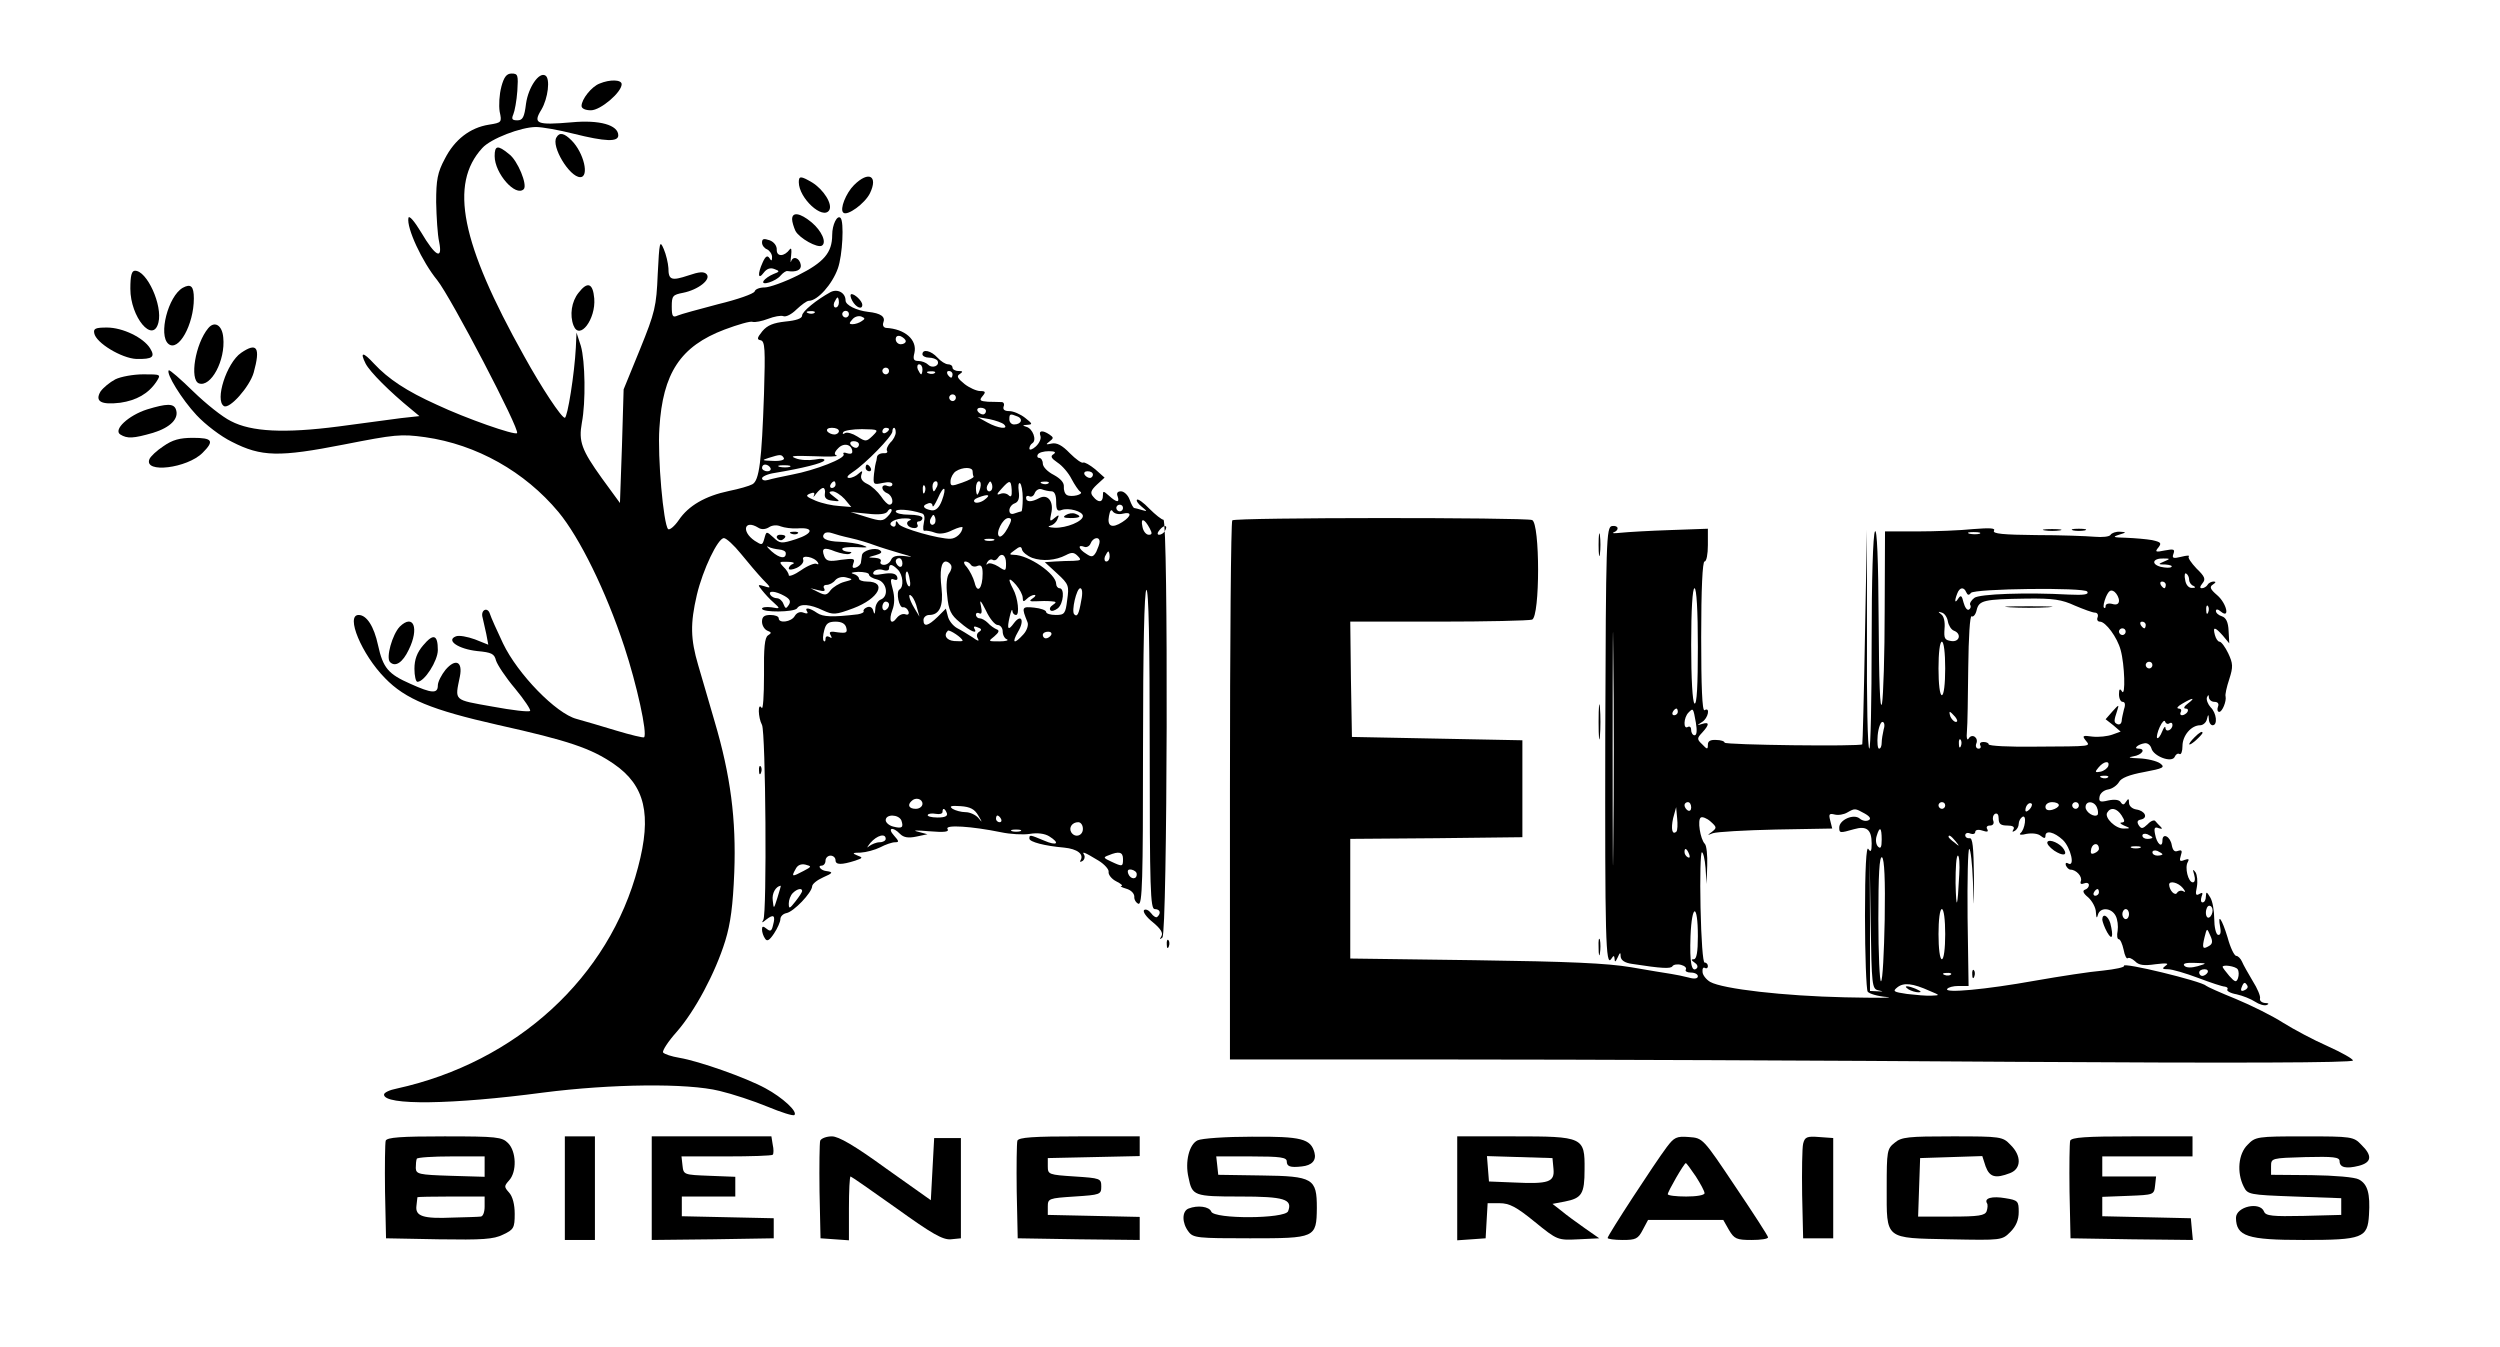 <?xml version="1.0" standalone="no"?>
<!DOCTYPE svg PUBLIC "-//W3C//DTD SVG 20010904//EN"
 "http://www.w3.org/TR/2001/REC-SVG-20010904/DTD/svg10.dtd">
<svg version="1.0" xmlns="http://www.w3.org/2000/svg"
 width="748pt" height="403pt" viewBox="0 0 748 403"
 preserveAspectRatio="xMidYMid meet">

<g transform="translate(0,403) scale(0.1,-0.1)"
fill="#000000" stroke="none">
<path d="M1500 3770 c-6 -22 -8 -55 -5 -74 7 -32 6 -33 -32 -39 -57 -9 -103
-45 -132 -102 -22 -41 -26 -63 -26 -130 1 -44 4 -97 9 -119 11 -55 -11 -44
-54 29 -20 33 -36 52 -38 43 -6 -30 41 -131 86 -186 41 -51 249 -449 239 -458
-7 -7 -153 44 -240 85 -91 41 -145 77 -188 123 -33 36 -43 36 -25 0 13 -25 72
-84 137 -137 l24 -20 -55 -6 c-30 -4 -114 -15 -187 -25 -162 -21 -261 -16
-322 16 -25 12 -75 52 -113 89 -38 37 -70 65 -73 63 -9 -9 39 -87 83 -134 26
-28 73 -64 106 -80 88 -45 141 -46 335 -8 153 30 170 32 243 22 154 -22 298
-103 399 -224 63 -76 142 -236 197 -403 37 -112 70 -261 59 -271 -2 -2 -40 7
-83 20 -43 13 -97 29 -119 35 -61 16 -176 134 -220 226 -18 38 -36 78 -39 88
-7 23 -29 12 -22 -11 2 -10 7 -31 11 -49 l6 -32 -40 16 c-22 8 -48 13 -57 9
-31 -12 8 -38 64 -44 43 -4 51 -8 56 -28 4 -13 29 -51 57 -84 28 -34 48 -64
45 -67 -3 -4 -54 2 -113 13 -118 21 -112 16 -97 90 9 45 -13 55 -43 20 -12
-15 -23 -36 -23 -47 0 -25 -18 -24 -82 5 -66 29 -82 47 -97 116 -12 56 -34 90
-58 90 -40 0 9 -118 79 -189 61 -63 139 -95 338 -140 211 -47 279 -70 347
-117 93 -64 114 -151 72 -309 -86 -329 -363 -583 -722 -662 -21 -4 -38 -12
-38 -18 0 -33 205 -30 476 6 203 26 431 29 528 5 38 -9 102 -30 143 -47 41
-17 78 -29 81 -25 10 10 -35 52 -87 80 -59 32 -198 81 -257 91 -24 4 -45 11
-49 16 -3 5 15 33 41 62 54 62 115 175 145 272 16 52 23 106 27 205 6 158 -11
290 -59 452 -16 57 -39 132 -49 168 -23 78 -24 124 -4 210 18 76 63 170 81
170 7 0 30 -21 51 -47 21 -26 50 -60 65 -76 26 -26 26 -28 5 -21 -20 6 -21 5
-7 -12 8 -10 23 -27 35 -37 20 -18 20 -19 -7 -14 -16 2 -28 0 -28 -4 0 -12 97
-11 105 1 9 15 40 12 77 -6 31 -14 37 -14 91 6 77 29 103 80 41 80 -13 0 -24
4 -24 9 0 5 -8 12 -17 14 -10 3 -3 5 15 6 17 0 32 -3 32 -8 0 -5 11 -12 25
-15 28 -7 36 -50 10 -60 -8 -3 -16 -16 -16 -28 -1 -16 -3 -18 -6 -6 -2 10 -10
15 -19 11 -7 -3 -12 -8 -10 -12 2 -3 -6 -7 -17 -9 -76 -9 -104 -8 -122 4 -23
16 -39 18 -30 4 4 -6 -1 -7 -11 -3 -10 4 -20 0 -26 -10 -10 -18 -48 -23 -48
-7 0 6 -11 10 -25 10 -18 0 -25 -5 -25 -20 0 -11 7 -23 16 -27 13 -5 13 -7 2
-14 -10 -6 -13 -37 -12 -119 0 -62 -3 -105 -7 -98 -12 19 -11 -29 1 -51 11
-22 15 -564 4 -583 -6 -10 -4 -10 9 1 22 17 28 12 20 -17 -4 -18 -8 -20 -19
-11 -11 9 -14 8 -14 -2 0 -8 4 -20 9 -27 6 -10 13 -6 27 15 10 15 19 35 19 43
0 8 8 16 18 18 22 4 76 61 77 80 0 7 15 19 33 27 30 13 31 16 8 19 -15 2 -26
16 -13 16 7 0 12 7 12 15 0 8 7 15 15 15 8 0 15 -6 15 -14 0 -14 18 -14 59 -1
23 8 24 9 5 16 -15 6 -13 8 11 8 17 1 43 8 59 16 15 8 35 15 44 15 13 0 12 3
-3 20 -21 23 -4 28 18 5 11 -11 25 -13 49 -8 l33 7 -30 8 c-17 4 -1 4 34 1 48
-4 62 -2 56 7 -8 13 72 8 160 -10 28 -6 66 -8 86 -5 23 4 45 1 58 -7 34 -21
24 -30 -15 -13 -43 18 -44 18 -44 6 0 -10 46 -22 104 -27 40 -4 60 -20 49 -38
-3 -5 -1 -6 6 -2 6 4 8 12 5 18 -8 12 0 9 43 -17 18 -11 32 -27 30 -34 -1 -8
9 -21 23 -28 14 -7 21 -13 15 -14 -5 0 1 -4 15 -8 14 -4 24 -14 24 -24 -1 -8
5 -18 12 -21 12 -5 14 69 14 464 0 302 4 471 10 475 7 4 10 -157 10 -474 0
-421 2 -481 15 -481 16 0 20 -12 8 -23 -3 -4 -12 1 -19 11 -7 9 -16 13 -21 9
-4 -5 7 -21 26 -36 23 -19 32 -32 26 -42 -6 -10 -5 -11 3 -4 15 14 18 1250 3
1250 -5 0 -24 15 -42 33 -17 18 -34 30 -37 27 -3 -3 3 -12 14 -21 17 -14 18
-15 1 -10 -10 3 -21 6 -23 6 -3 0 -9 11 -14 25 -5 14 -17 25 -26 25 -10 0 -14
-5 -10 -15 7 -20 -3 -19 -26 2 -17 15 -18 15 -18 0 0 -21 -14 -22 -29 -3 -10
11 -7 19 11 36 l23 21 -28 25 c-16 13 -32 22 -36 20 -4 -3 -22 10 -40 28 -23
24 -39 32 -54 29 -18 -4 -19 -3 -7 6 13 10 13 12 0 21 -21 14 -33 12 -27 -4 3
-8 -3 -22 -14 -32 -10 -9 -19 -12 -19 -6 0 6 4 13 9 16 14 9 1 44 -18 49 -13
4 -12 5 3 6 16 1 16 3 -7 21 -14 11 -35 20 -47 20 -15 0 -20 5 -17 14 3 7 0
13 -6 13 -7 0 -25 1 -41 1 -24 2 -27 4 -16 17 10 12 9 15 -7 15 -11 0 -33 10
-47 21 -21 17 -25 24 -14 30 10 7 9 9 -4 9 -10 0 -18 5 -18 10 0 6 -6 10 -13
10 -8 0 -22 9 -32 20 -19 21 -45 27 -45 10 0 -5 9 -10 19 -10 11 0 22 -4 26
-9 8 -15 -15 -25 -28 -12 -6 6 -19 11 -29 11 -14 0 -17 5 -12 24 9 39 -28 72
-85 75 -7 1 -11 7 -8 16 7 17 -7 28 -46 32 -34 4 -67 20 -67 34 0 23 -24 36
-45 25 -42 -23 -85 -58 -85 -70 0 -9 -18 -15 -50 -18 -36 -4 -54 -11 -69 -29
-16 -20 -17 -25 -5 -27 13 -3 14 -27 10 -160 -7 -202 -14 -260 -35 -271 -9 -5
-40 -14 -70 -20 -71 -15 -121 -44 -150 -87 -13 -19 -28 -31 -32 -27 -14 15
-32 216 -26 302 10 165 63 245 195 295 40 15 78 26 84 23 7 -2 28 2 46 9 18 7
39 11 46 8 8 -3 25 6 39 20 15 14 31 26 37 26 26 0 70 49 87 97 14 39 19 140
8 151 -10 10 -25 -20 -25 -51 0 -53 -25 -82 -103 -121 -40 -20 -85 -36 -99
-36 -15 0 -28 -5 -30 -12 -3 -7 -51 -24 -109 -38 -57 -15 -112 -30 -121 -34
-15 -7 -18 -3 -18 27 0 32 3 35 34 41 45 9 85 40 70 56 -8 8 -22 7 -54 -4 -51
-17 -60 -14 -60 22 -1 15 -7 41 -14 57 -12 28 -13 22 -18 -75 -4 -97 -8 -114
-53 -225 l-49 -120 -5 -170 -6 -170 -54 74 c-61 85 -70 110 -60 166 12 62 10
185 -3 230 l-13 40 -2 -45 c-4 -78 -25 -210 -33 -210 -10 0 -69 89 -122 185
-189 338 -224 514 -125 622 25 28 116 63 161 63 18 0 69 -9 112 -20 96 -24
134 -25 134 -5 0 31 -56 47 -140 39 -105 -9 -116 -4 -90 38 20 34 27 93 12
102 -19 12 -51 -35 -58 -84 -5 -41 -10 -50 -26 -50 -16 0 -18 4 -12 18 4 9 10
41 12 70 3 47 2 52 -17 52 -15 0 -23 -10 -31 -40z m1010 -645 c0 -8 -4 -15
-10 -15 -5 0 -7 7 -4 15 4 8 8 15 10 15 2 0 4 -7 4 -15z m-73 -31 c-3 -3 -12
-4 -19 -1 -8 3 -5 6 6 6 11 1 17 -2 13 -5z m103 -4 c0 -5 -4 -10 -10 -10 -5 0
-10 5 -10 10 0 6 5 10 10 10 6 0 10 -4 10 -10z m38 -21 c-7 -5 -19 -9 -27 -9
-11 0 -11 3 -1 14 6 8 18 12 27 9 12 -5 12 -7 1 -14z m132 -60 c0 -5 -7 -9
-15 -9 -8 0 -15 7 -15 15 0 9 6 12 15 9 8 -4 15 -10 15 -15z m50 -84 c0 -8 -2
-15 -4 -15 -2 0 -6 7 -10 15 -3 8 -1 15 4 15 6 0 10 -7 10 -15z m-100 -5 c0
-5 -4 -10 -10 -10 -5 0 -10 5 -10 10 0 6 5 10 10 10 6 0 10 -4 10 -10z m137
-6 c-3 -3 -12 -4 -19 -1 -8 3 -5 6 6 6 11 1 17 -2 13 -5z m53 -4 c0 -5 -2 -10
-4 -10 -3 0 -8 5 -11 10 -3 6 -1 10 4 10 6 0 11 -4 11 -10z m10 -70 c0 -5 -4
-10 -10 -10 -5 0 -10 5 -10 10 0 6 5 10 10 10 6 0 10 -4 10 -10z m90 -40 c0
-5 -4 -10 -9 -10 -6 0 -13 5 -16 10 -3 6 1 10 9 10 9 0 16 -4 16 -10z m94 -16
c18 -7 12 -24 -10 -24 -8 0 -14 7 -14 15 0 17 2 18 24 9z m-40 -24 c16 -16
-18 -12 -50 6 l-29 16 35 -6 c19 -4 39 -11 44 -16z m-494 -20 c0 -5 -6 -10
-14 -10 -8 0 -18 5 -21 10 -3 6 3 10 14 10 12 0 21 -4 21 -10z m101 -14 c-19
-18 -21 -18 -46 -2 -14 9 -31 14 -37 10 -6 -4 -8 -3 -5 3 3 5 29 9 56 9 50 -1
51 -1 32 -20z m49 20 c0 -3 -4 -8 -10 -11 -5 -3 -10 -1 -10 4 0 6 5 11 10 11
6 0 10 -2 10 -4z m20 -10 c0 -8 -7 -22 -16 -30 -8 -9 -13 -20 -10 -25 3 -5 -2
-8 -11 -7 -10 0 -18 -5 -19 -11 -1 -7 -2 -14 -3 -15 -1 -2 -4 -18 -6 -36 -3
-32 -2 -33 26 -27 18 4 29 2 29 -4 0 -6 -7 -8 -15 -5 -8 4 -15 1 -15 -5 0 -7
7 -14 15 -17 16 -7 21 -34 6 -34 -5 0 -16 11 -25 25 -10 14 -28 31 -41 37 -15
7 -21 16 -18 27 5 13 3 14 -8 4 -7 -7 -20 -13 -28 -13 -10 0 -6 7 11 18 37 24
118 107 118 121 0 6 2 11 5 11 3 0 5 -6 5 -14z m-130 -58 c0 -6 -7 -7 -16 -4
-8 3 -13 2 -10 -3 8 -12 -85 -48 -154 -61 -30 -6 -63 -13 -72 -16 -10 -3 -18
-1 -18 5 0 5 17 13 38 16 84 14 143 29 148 37 4 5 -9 7 -28 3 -18 -3 -44 -2
-58 4 -19 7 -5 8 55 6 44 -2 75 -1 68 2 -8 3 -7 10 5 22 17 18 42 11 42 -11z
m20 22 c0 -5 -4 -10 -9 -10 -6 0 -13 5 -16 10 -3 6 1 10 9 10 9 0 16 -4 16
-10z m582 -29 c-10 -6 -7 -12 12 -25 14 -9 33 -31 42 -49 9 -17 21 -35 26 -38
13 -8 -27 -18 -40 -10 -6 3 -10 15 -9 25 1 12 -10 24 -30 35 -18 9 -33 24 -33
34 0 9 -5 17 -11 17 -5 0 -7 5 -4 10 3 6 18 10 33 10 18 0 23 -3 14 -9z m-807
-11 c4 -6 -9 -10 -32 -9 -34 1 -35 2 -13 9 35 11 38 11 45 0z m-40 -30 c3 -5
-1 -10 -9 -10 -9 0 -16 5 -16 10 0 6 4 10 9 10 6 0 13 -4 16 -10z m58 3 c-7
-2 -21 -2 -30 0 -10 3 -4 5 12 5 17 0 24 -2 18 -5z m547 -13 c0 -5 1 -13 3
-16 1 -3 -14 -11 -34 -18 -33 -12 -36 -11 -35 6 1 10 8 23 16 28 20 13 50 13
50 0z m360 -10 c0 -5 -4 -10 -9 -10 -6 0 -13 5 -16 10 -3 6 1 10 9 10 9 0 16
-4 16 -10z m-770 -30 c0 -5 -5 -10 -11 -10 -5 0 -7 5 -4 10 3 6 8 10 11 10 2
0 4 -4 4 -10z m304 -5 c-4 -8 -8 -15 -10 -15 -2 0 -4 7 -4 15 0 8 4 15 10 15
5 0 7 -7 4 -15z m129 -5 c-3 -11 -7 -20 -9 -20 -2 0 -4 9 -4 20 0 11 4 20 9
20 5 0 7 -9 4 -20z m33 -7 c-10 -10 -19 5 -10 18 6 11 8 11 12 0 2 -7 1 -15
-2 -18z m61 1 c1 -18 -2 -23 -9 -16 -6 6 -17 8 -26 4 -11 -4 -10 0 4 15 25 28
29 28 31 -3z m33 -25 c0 -21 -2 -39 -4 -39 -2 0 -11 -3 -20 -6 -10 -4 -16 -1
-16 9 0 8 7 18 16 21 11 4 15 15 12 36 -2 16 -1 27 4 24 4 -3 8 -23 8 -45z
m77 45 c-3 -3 -12 -4 -19 -1 -8 3 -5 6 6 6 11 1 17 -2 13 -5z m-370 -26 c-3
-8 -6 -5 -6 6 -1 11 2 17 5 13 3 -3 4 -12 1 -19z m-299 -5 c-2 -13 5 -19 22
-21 24 -3 25 -3 5 12 -16 12 -17 15 -4 16 8 0 25 -11 36 -23 l20 -24 -36 3
c-20 1 -52 8 -71 16 -28 12 -31 15 -17 21 12 5 16 3 12 -6 -3 -6 0 -4 7 6 7 9
16 17 21 17 4 0 7 -8 5 -17z m350 -21 c-8 -21 -18 -30 -30 -29 -25 4 -31 14
-13 20 8 4 15 1 15 -6 1 -7 7 3 16 22 18 42 28 36 12 -7z m328 28 c9 0 14 -11
14 -31 0 -24 3 -30 16 -25 21 8 64 -4 64 -18 0 -16 -49 -36 -84 -35 -17 1 -24
3 -14 6 9 2 19 11 22 20 6 13 4 14 -9 3 -14 -12 -15 -10 -10 13 9 36 -10 60
-35 47 -24 -13 -40 -13 -40 1 0 5 5 7 10 4 6 -3 13 1 16 10 4 9 13 14 21 11 8
-3 21 -6 29 -6z m-200 -25 c-10 -8 -24 -11 -29 -8 -6 4 -2 10 9 14 31 12 40 9
20 -6z m414 -25 c0 -5 -4 -10 -10 -10 -5 0 -10 5 -10 10 0 6 5 10 10 10 6 0
10 -4 10 -10z m-704 -25 c-14 -15 -21 -15 -63 -2 l-48 15 51 -5 c34 -4 54 -1
59 6 4 7 9 10 12 7 3 -3 -2 -12 -11 -21z m102 9 c8 -2 10 -12 6 -29 -3 -14 -2
-25 2 -23 5 1 19 -1 32 -6 14 -5 33 -2 52 8 17 8 30 11 30 8 -1 -16 -18 -33
-36 -34 -34 -1 -147 31 -155 44 -7 11 -9 11 -9 0 0 -7 -5 -10 -11 -6 -16 9 10
24 41 23 14 0 19 -3 12 -6 -16 -6 -6 -23 14 -23 8 0 12 5 9 10 -3 6 -1 10 4
10 6 0 11 5 11 10 0 6 -18 10 -40 10 -22 0 -40 4 -40 10 0 8 41 6 78 -6z m601
-1 c28 7 27 -7 -1 -25 -31 -20 -46 -13 -40 18 3 17 7 22 12 13 5 -6 17 -9 29
-6z m-563 -30 c-10 -10 -19 5 -10 18 6 11 8 11 12 0 2 -7 1 -15 -2 -18z m219
-13 c-9 -17 -20 -28 -25 -25 -13 8 10 55 27 55 11 0 11 -6 -2 -30z m425 -1 c8
-15 7 -19 -3 -19 -8 0 -17 11 -19 25 -6 27 6 24 22 -6z m-1171 2 c9 -6 21 -5
31 1 10 7 25 8 36 3 11 -4 33 -7 50 -6 50 4 48 -15 -4 -32 -44 -14 -48 -14
-68 5 -21 19 -21 19 -27 -3 -6 -21 -7 -21 -29 -7 -41 28 -31 65 11 39z m1216
-10 c-3 -6 -11 -11 -17 -11 -6 0 -6 6 2 15 14 17 26 13 15 -4z m-940 -21 c23
-5 55 -15 71 -21 16 -6 52 -17 79 -25 36 -10 40 -12 14 -8 -27 3 -38 0 -43
-11 -3 -8 -13 -15 -21 -15 -9 0 -13 5 -10 10 3 6 -4 10 -17 11 -23 1 -23 1 2
8 17 5 21 9 12 15 -14 9 -51 -1 -53 -15 -1 -5 -2 -14 -3 -21 0 -6 -7 -13 -15
-16 -10 -3 -12 0 -8 12 6 15 2 16 -37 11 -35 -6 -44 -4 -50 11 -9 24 -1 28 33
14 17 -6 36 -10 43 -7 8 4 7 6 -4 6 -10 1 -18 4 -18 9 0 4 19 6 43 5 34 -2 37
-1 17 6 -14 5 -44 9 -67 10 -41 1 -59 11 -46 25 4 4 14 4 22 1 8 -3 33 -10 56
-15z m428 -7 c-7 -2 -19 -2 -25 0 -7 3 -2 5 12 5 14 0 19 -2 13 -5z m317 -4
c0 -6 -5 -19 -10 -30 -9 -16 -14 -17 -30 -6 -23 14 -27 29 -6 21 7 -3 16 2 19
10 7 18 27 22 27 5z m-959 -23 c11 -1 20 -5 20 -11 1 -18 -18 -16 -42 5 -13
12 -18 18 -10 14 7 -4 22 -7 32 -8z m757 -25 c31 -11 70 -8 101 8 17 9 24 9
35 -2 12 -12 11 -14 -12 -15 -15 0 -40 -1 -56 -2 l-30 -2 37 -34 c35 -32 36
-37 30 -79 -5 -41 -8 -45 -34 -45 -16 0 -29 4 -29 9 0 5 -16 11 -36 13 -37 4
-38 1 -20 -43 4 -8 -1 -25 -12 -37 -28 -31 -36 -27 -16 8 20 33 10 55 -12 26
-18 -25 -22 -19 -13 19 4 17 7 24 8 18 0 -7 5 -13 11 -13 11 0 6 51 -9 78 -17
32 -13 37 9 12 11 -13 20 -30 20 -39 0 -12 3 -12 12 -3 7 7 17 12 23 12 5 0 3
-5 -5 -10 -12 -8 -10 -10 10 -9 14 1 34 1 45 0 16 -1 17 -3 5 -11 -8 -5 -11
-12 -7 -16 3 -4 13 -1 22 6 17 14 21 60 5 60 -5 0 -10 6 -10 13 0 30 -83 87
-127 87 -14 0 -14 2 3 14 15 12 20 12 22 1 2 -7 15 -18 30 -24z m232 4 c0 -8
-4 -15 -10 -15 -5 0 -7 7 -4 15 4 8 8 15 10 15 2 0 4 -7 4 -15z m-873 -18 c3
-5 2 -7 -4 -4 -5 3 -26 -5 -46 -19 -20 -14 -37 -20 -37 -15 0 5 -7 17 -16 25
-14 15 -13 16 13 15 15 0 22 -3 16 -6 -7 -2 -13 -9 -13 -14 0 -5 11 -4 24 2
14 7 22 17 19 25 -6 15 34 8 44 -9z m563 -2 c0 -24 -1 -25 -23 -10 -13 8 -27
12 -32 8 -4 -5 -5 -2 -1 5 4 7 11 10 16 7 5 -3 11 -1 15 5 11 18 25 10 25 -15z
m-310 -1 c0 -8 -4 -12 -10 -9 -5 3 -10 10 -10 16 0 5 5 9 10 9 6 0 10 -7 10
-16z m145 -4 c4 -6 1 -17 -5 -25 -7 -9 -10 -34 -6 -67 4 -44 11 -58 38 -80 32
-28 55 -37 43 -18 -3 6 1 7 10 3 12 -4 13 -8 5 -13 -8 -5 -9 -13 -4 -21 5 -9
-1 -7 -16 4 -14 9 -35 22 -47 28 -12 7 -24 22 -27 35 l-6 23 -25 -25 c-28 -27
-42 -31 -42 -9 0 8 8 15 17 15 31 0 43 27 37 80 -6 52 -1 80 13 80 5 0 12 -5
15 -10z m60 0 c3 -5 12 -7 20 -3 11 4 15 -2 15 -23 0 -45 -16 -62 -24 -27 -4
15 -15 36 -23 46 -9 9 -11 17 -5 17 6 0 13 -4 17 -10z m-219 -14 c16 -16 19
-52 5 -60 -11 -7 -1 -56 11 -53 6 1 13 -4 16 -12 3 -8 -1 -12 -9 -9 -8 3 -19
-2 -26 -11 -17 -23 -25 -8 -13 24 7 18 7 39 1 62 -8 28 -7 34 4 29 9 -3 12 0
9 9 -4 9 -16 12 -41 8 -27 -5 -34 -3 -29 6 4 6 16 9 27 6 11 -4 19 -2 19 4 0
15 9 14 26 -3z m36 -31 c3 -13 1 -22 -3 -19 -9 5 -13 44 -5 44 2 0 6 -11 8
-25z m-196 -6 c-15 -4 -34 -16 -41 -25 -11 -15 -16 -16 -36 -6 l-24 12 24 -6
c16 -4 21 -3 17 5 -4 6 -1 11 7 11 8 0 20 6 26 14 7 8 21 12 34 8 20 -5 20 -6
-7 -13z m709 -56 c-7 -41 -12 -50 -21 -41 -9 9 7 78 18 78 6 0 8 -14 3 -37z
m-888 14 c16 -9 20 -16 13 -27 -8 -12 -10 -12 -16 3 -3 9 -12 17 -19 17 -8 0
-17 5 -20 10 -8 14 15 12 42 -3z m397 -37 l7 -25 -15 25 c-17 28 -21 50 -7 35
5 -6 12 -21 15 -35z m241 -50 c8 0 15 -9 15 -19 0 -11 6 -22 13 -24 6 -3 -4
-6 -23 -6 -34 0 -34 0 -15 15 14 12 16 18 7 21 -7 3 -19 11 -26 19 -8 8 -19
14 -25 14 -6 0 -11 5 -11 11 0 5 5 7 10 4 7 -4 9 3 5 22 -5 21 -1 18 15 -14
11 -24 27 -43 35 -43z m-325 61 c0 -6 -4 -13 -10 -16 -5 -3 -10 1 -10 9 0 9 5
16 10 16 6 0 10 -4 10 -9z m-128 -69 c4 -15 0 -17 -25 -14 -22 4 -28 2 -22 -8
5 -9 4 -11 -3 -6 -7 4 -12 2 -12 -5 0 -7 -2 -10 -5 -7 -4 3 -3 17 1 32 5 20
12 26 34 26 18 0 29 -6 32 -18z m348 -39 c0 -2 -11 -2 -25 -1 -23 2 -33 17
-19 31 5 4 44 -22 44 -30z m265 17 c-3 -5 -10 -10 -16 -10 -5 0 -9 5 -9 10 0
6 7 10 16 10 8 0 12 -4 9 -10z m-385 -505 c0 -8 -9 -15 -20 -15 -20 0 -26 11
-13 23 12 13 33 7 33 -8z m167 -35 c13 -22 13 -23 0 -7 -8 9 -25 17 -38 17
-13 0 -31 5 -39 10 -11 8 -5 10 24 8 29 -2 42 -9 53 -28z m-94 7 c3 -9 -6 -13
-28 -13 -19 0 -32 4 -29 8 2 4 13 5 24 3 11 -2 20 0 20 6 0 13 7 11 13 -4z
m-136 -22 c7 -21 2 -25 -25 -18 -12 3 -22 12 -22 19 0 19 39 18 47 -1z m298 5
c3 -5 1 -10 -4 -10 -6 0 -11 5 -11 10 0 6 2 10 4 10 3 0 8 -4 11 -10z m245
-30 c0 -21 -24 -28 -35 -10 -8 14 3 30 21 30 8 0 14 -9 14 -20z m-187 -7 c-7
-2 -19 -2 -25 0 -7 3 -2 5 12 5 14 0 19 -2 13 -5z m-403 -23 c0 -5 -8 -10 -18
-10 -10 0 -24 -6 -32 -12 -8 -7 -6 -3 4 10 20 23 46 30 46 12z m710 -60 c0
-23 -1 -24 -35 -8 -24 11 -25 13 -8 19 31 13 43 10 43 -11z m-956 -36 c-34
-18 -37 -18 -24 5 6 13 17 17 30 14 19 -5 19 -6 -6 -19z m997 -9 c1 -17 -18
-17 -25 0 -4 11 -1 15 10 13 8 -2 15 -7 15 -13z m-1075 -71 c-11 -35 -11 -35
-14 -8 -3 21 9 42 24 44 1 0 -4 -16 -10 -36z m74 20 c0 -3 -9 -17 -20 -31 -18
-23 -20 -23 -20 -6 0 10 5 24 12 31 13 13 28 16 28 6z"/>
<path d="M2590 2630 c0 -5 5 -10 11 -10 5 0 7 5 4 10 -3 6 -8 10 -11 10 -2 0
-4 -4 -4 -10z"/>
<path d="M3189 2489 c-10 -6 -7 -9 14 -9 29 0 35 5 14 13 -8 3 -20 1 -28 -4z"/>
<path d="M2368 2433 c7 -3 16 -2 19 1 4 3 -2 6 -13 5 -11 0 -14 -3 -6 -6z"/>
<path d="M2325 2420 c4 -6 11 -8 16 -5 14 9 11 15 -7 15 -8 0 -12 -5 -9 -10z"/>
<path d="M1794 3780 c-24 -9 -54 -47 -54 -67 0 -8 12 -13 28 -13 29 0 92 54
92 78 0 14 -35 15 -66 2z"/>
<path d="M1665 3619 c-17 -26 39 -119 71 -119 28 0 11 73 -26 110 -22 22 -36
25 -45 9z"/>
<path d="M1480 3563 c0 -52 63 -123 87 -99 12 12 -18 86 -44 105 -34 28 -43
26 -43 -6z"/>
<path d="M2390 3485 c0 -48 72 -114 91 -84 11 18 -17 62 -51 83 -34 20 -40 20
-40 1z"/>
<path d="M2555 3476 c-24 -24 -43 -72 -32 -82 11 -12 65 27 80 58 25 52 -4 68
-48 24z"/>
<path d="M2370 3374 c0 -8 5 -24 10 -35 12 -22 66 -52 79 -44 15 9 0 44 -31
70 -34 28 -58 32 -58 9z"/>
<path d="M2280 3304 c0 -8 7 -17 15 -20 8 -4 15 -14 15 -23 0 -12 -2 -13 -8
-3 -6 9 -12 5 -20 -13 -16 -35 -14 -54 3 -31 9 12 20 16 32 11 17 -6 16 -8 -3
-15 -12 -5 -25 -14 -29 -20 -11 -17 37 -2 51 16 7 8 16 14 20 13 26 -4 42 3
40 18 -3 21 -23 29 -29 11 -2 -7 -2 1 0 17 2 17 1 25 -4 19 -16 -22 -39 -23
-39 -2 1 12 -8 24 -21 29 -18 6 -23 5 -23 -7z"/>
<path d="M390 3166 c0 -85 68 -166 84 -101 13 51 -34 155 -70 155 -10 0 -14
-14 -14 -54z"/>
<path d="M547 3169 c-44 -25 -74 -142 -43 -168 30 -25 76 58 76 136 0 37 -9
45 -33 32z"/>
<path d="M1731 3154 c-21 -26 -27 -67 -15 -98 18 -46 67 19 62 81 -4 46 -20
52 -47 17z"/>
<path d="M2550 3130 c11 -20 30 -28 30 -12 0 11 -22 32 -32 32 -5 0 -4 -9 2
-20z"/>
<path d="M623 3048 c-39 -47 -56 -154 -28 -165 36 -13 80 69 73 137 -3 37 -26
51 -45 28z"/>
<path d="M282 3033 c5 -29 82 -75 126 -77 49 -1 57 6 41 32 -20 32 -82 62
-129 62 -34 0 -41 -3 -38 -17z"/>
<path d="M721 2974 c-43 -30 -79 -142 -51 -159 17 -10 77 58 89 100 21 76 10
92 -38 59z"/>
<path d="M345 2895 c-17 -9 -36 -25 -44 -36 -18 -30 1 -41 59 -34 48 7 84 27
108 63 14 22 14 22 -39 22 -30 0 -68 -7 -84 -15z"/>
<path d="M440 2805 c-56 -18 -102 -61 -80 -75 21 -13 39 -12 98 5 52 16 79 43
68 71 -7 17 -27 17 -86 -1z"/>
<path d="M489 2695 c-20 -13 -39 -31 -42 -39 -17 -43 113 -27 159 19 36 36 30
45 -29 45 -39 0 -61 -6 -88 -25z"/>
<path d="M3687 2473 c-4 -3 -7 -368 -7 -810 l0 -803 668 0 c367 0 1123 -3
1680 -7 661 -4 1012 -3 1012 4 0 5 -34 24 -76 43 -41 18 -101 50 -133 70 -31
20 -95 52 -141 71 -47 19 -87 37 -90 40 -12 13 -253 72 -245 59 2 -4 -26 -10
-63 -14 -37 -3 -128 -17 -202 -30 -150 -27 -273 -38 -264 -25 3 5 18 9 34 9
l30 0 -3 205 c-1 113 1 205 5 205 4 0 9 -44 11 -97 3 -91 3 -90 3 17 -1 86 -4
114 -13 112 -7 -1 -13 3 -13 9 0 6 7 9 15 5 8 -3 15 -1 15 5 0 6 9 8 21 4 15
-5 19 -4 15 4 -4 6 -1 11 8 11 9 0 13 6 10 14 -3 8 -1 17 5 21 7 3 11 -2 11
-14 0 -16 6 -21 26 -21 16 0 23 -4 18 -12 -4 -7 -3 -8 4 -4 7 4 12 13 12 21 0
8 5 17 11 21 14 8 8 -38 -6 -49 -5 -5 3 -6 18 -2 17 3 35 1 43 -6 10 -8 14 -8
14 0 0 18 26 12 52 -12 24 -23 38 -84 15 -70 -5 3 -8 0 -6 -6 3 -7 9 -13 14
-13 17 0 36 -21 31 -34 -3 -8 0 -11 10 -7 7 3 14 1 14 -5 0 -6 -5 -12 -12 -14
-8 -3 -5 -11 10 -23 12 -11 23 -31 23 -45 1 -17 3 -19 6 -7 6 23 40 22 53 -3
6 -11 8 -31 6 -45 -3 -14 -1 -25 3 -25 5 0 11 -14 15 -32 3 -17 9 -28 12 -25
4 3 13 -1 22 -9 11 -12 27 -14 61 -9 33 4 42 3 31 -4 -12 -9 -11 -11 7 -11 12
0 53 -12 90 -26 37 -14 73 -26 80 -26 7 -1 10 -5 7 -9 -2 -4 10 -11 28 -14 18
-4 43 -14 55 -22 12 -8 28 -13 35 -10 8 3 6 6 -5 6 -10 1 -17 7 -15 14 2 6 -8
30 -22 52 -13 22 -28 48 -32 58 -4 9 -12 17 -17 17 -6 0 -18 25 -26 55 -17 56
-31 76 -22 30 3 -16 0 -24 -7 -22 -6 2 -11 24 -11 48 0 24 -5 53 -12 64 -11
18 -12 18 -13 3 0 -10 -4 -18 -10 -18 -5 0 -6 7 -3 17 5 12 3 14 -7 8 -10 -6
-12 -1 -7 21 3 17 1 36 -4 44 -8 11 -9 9 -4 -7 4 -14 2 -23 -4 -23 -14 0 -25
45 -15 61 5 9 2 10 -10 6 -14 -6 -16 -3 -11 13 5 15 3 18 -9 14 -10 -4 -15 2
-18 17 -4 26 -28 39 -28 14 0 -24 -17 -10 -22 19 -4 19 -1 23 11 18 10 -3 12
-2 6 4 -5 5 -13 13 -16 17 -3 5 -14 1 -23 -9 -15 -14 -19 -15 -27 -3 -6 10 -4
15 7 17 22 5 12 26 -14 30 -13 2 -22 11 -22 20 0 13 -2 14 -9 3 -6 -10 -10
-10 -16 -1 -4 7 -18 9 -37 5 -25 -6 -29 -4 -26 12 2 10 13 19 26 21 12 2 26
12 32 22 6 12 31 22 75 30 58 11 64 14 48 26 -10 7 -38 14 -63 15 -30 1 -36 3
-17 6 26 4 39 23 15 23 -16 0 -1 13 18 16 9 2 18 -5 21 -15 6 -24 62 -45 70
-25 3 7 9 11 14 8 5 -3 9 8 9 24 0 31 26 62 53 62 8 0 18 8 20 18 4 16 5 16 6
0 0 -10 6 -18 11 -18 16 0 12 37 -6 54 -8 9 -13 22 -11 29 4 9 6 9 6 0 1 -7 8
-13 17 -13 10 0 14 -6 10 -15 -3 -8 -1 -15 4 -15 9 0 22 32 19 46 -2 5 3 28
11 52 12 37 11 47 -3 77 -9 19 -21 35 -26 35 -5 0 -11 9 -14 20 -7 26 0 25 24
-2 l19 -23 -2 37 c-1 27 -8 40 -20 44 -10 3 -18 10 -18 16 0 6 6 6 15 -2 28
-23 17 25 -11 49 -21 18 -24 25 -13 32 9 6 10 9 2 9 -6 0 -15 -4 -18 -10 -3
-5 -11 -10 -17 -10 -7 0 -6 5 2 15 10 12 7 20 -18 44 -16 17 -27 33 -23 36 3
4 -7 3 -23 -1 -24 -6 -28 -4 -23 9 5 14 1 15 -26 10 -28 -6 -30 -4 -19 9 10
13 8 16 -19 22 -17 3 -52 6 -78 7 -38 1 -42 2 -21 9 23 7 23 8 3 9 -12 1 -25
-4 -28 -9 -3 -6 -25 -8 -48 -6 -23 2 -102 5 -175 5 -98 1 -131 4 -126 13 5 8
-11 9 -62 5 -38 -4 -113 -7 -166 -7 l-98 0 -1 -237 c0 -131 -4 -256 -8 -278
-6 -25 -9 66 -10 245 -1 188 -5 280 -11 270 -6 -9 -10 -145 -10 -332 0 -175
-3 -318 -7 -318 -5 0 -8 147 -7 327 l0 328 -6 -320 c-3 -176 -7 -321 -8 -322
-5 -7 -412 -2 -412 5 0 4 -11 8 -25 8 -17 1 -25 -3 -25 -14 0 -15 -2 -15 -17
1 -16 15 -16 18 0 35 22 24 22 33 0 26 -17 -5 -17 -5 0 6 18 11 25 46 7 35 -7
-4 -10 72 -10 219 0 144 4 226 10 226 6 0 10 22 10 49 l0 49 -112 -4 c-62 -2
-129 -6 -148 -8 -19 -2 -29 -2 -22 1 18 7 15 22 -5 19 -17 -3 -18 -41 -20
-622 -1 -613 1 -699 18 -673 7 11 9 11 10 -1 0 -10 3 -8 9 5 7 16 9 17 9 3 1
-11 12 -19 34 -22 90 -14 116 -15 121 -7 3 5 15 7 26 4 11 -3 17 -9 14 -14 -3
-5 4 -9 15 -9 12 0 21 -5 21 -11 0 -7 -10 -9 -27 -4 -16 4 -39 9 -53 11 -14 2
-68 11 -120 20 -72 12 -183 17 -467 21 l-373 5 0 179 0 179 258 2 257 3 0 145
0 145 -255 5 -255 5 -3 173 -2 172 264 0 c145 0 271 3 280 6 24 9 24 289 0
298 -21 8 -889 8 -897 -1z m2236 -40 c-7 -2 -21 -2 -30 0 -10 3 -4 5 12 5 17
0 24 -2 18 -5z m552 -83 c-19 -8 -18 -9 4 -9 13 -1 22 -4 18 -7 -3 -4 -18 -3
-32 0 -30 8 -24 26 8 25 21 0 21 -1 2 -9z m-1648 -843 c-1 -155 -2 -28 -2 283
0 311 1 438 2 282 2 -155 2 -409 0 -565z m1723 788 c0 -7 6 -16 13 -18 7 -4 6
-6 -4 -6 -10 -1 -19 9 -21 24 -3 13 -1 22 3 19 5 -3 9 -11 9 -19z m-70 -15 c0
-5 -2 -10 -4 -10 -3 0 -8 5 -11 10 -3 6 -1 10 4 10 6 0 11 -4 11 -10z m-1400
-186 c0 -114 -3 -173 -10 -169 -6 4 -10 73 -10 176 0 106 4 169 10 169 6 0 10
-65 10 -176z m803 164 c4 -9 8 -10 14 -2 10 13 340 17 348 4 6 -9 -10 -11 -55
-9 -126 7 -269 2 -283 -10 -9 -7 -15 -17 -12 -21 3 -5 1 -11 -4 -14 -5 -3 -12
6 -16 21 -5 21 -8 24 -16 12 -10 -16 -12 -8 -3 15 7 19 20 21 27 4z m457 -25
c0 -10 -7 -14 -20 -10 -11 3 -20 0 -20 -6 0 -6 -2 -8 -5 -5 -3 3 0 17 6 32 9
20 15 23 26 15 7 -6 13 -18 13 -26z m-132 -15 c26 -11 53 -21 60 -21 7 0 11
-6 8 -14 -3 -7 0 -13 7 -13 17 0 52 -47 62 -85 12 -43 15 -141 4 -124 -6 10
-9 8 -9 -8 0 -13 5 -23 11 -23 7 0 9 -8 4 -22 -3 -13 -7 -29 -7 -36 -1 -7 -6
-11 -12 -9 -12 5 -12 9 -1 42 6 18 4 17 -14 -3 l-21 -24 23 -18 22 -19 -25 -9
c-14 -5 -40 -8 -59 -6 -29 4 -32 3 -21 -11 15 -19 24 -18 -152 -19 -76 -1
-138 2 -138 7 0 4 -7 7 -16 7 -8 0 -12 -4 -9 -10 3 -5 1 -10 -5 -10 -7 0 -10
7 -7 15 8 18 -13 32 -23 15 -4 -7 -7 2 -5 21 2 19 3 105 4 192 1 90 5 156 10
153 5 -3 12 5 15 18 7 30 21 33 149 35 81 1 106 -3 145 -21z m399 -20 c-3 -8
-6 -5 -6 6 -1 11 2 17 5 13 3 -3 4 -12 1 -19z m-779 -27 c2 -12 10 -25 18 -28
24 -9 17 -35 -8 -31 -20 3 -22 8 -20 37 2 20 -2 38 -10 43 -10 8 -10 9 2 5 8
-2 16 -14 18 -26z m592 -11 c0 -5 -2 -10 -4 -10 -3 0 -8 5 -11 10 -3 6 -1 10
4 10 6 0 11 -4 11 -10z m-60 -20 c0 -5 -4 -10 -10 -10 -5 0 -10 5 -10 10 0 6
5 10 10 10 6 0 10 -4 10 -10z m-540 -110 c0 -47 -4 -80 -10 -80 -6 0 -10 33
-10 80 0 47 4 80 10 80 6 0 10 -33 10 -80z m620 10 c0 -5 -4 -10 -10 -10 -5 0
-10 5 -10 10 0 6 5 10 10 10 6 0 10 -4 10 -10z m106 -115 c-11 -8 -14 -15 -7
-15 7 0 9 -4 6 -10 -3 -5 -11 -10 -16 -10 -6 0 -7 5 -4 10 3 6 0 10 -7 10 -7
1 -2 7 12 15 32 19 40 18 16 0z m-1526 -25 c0 -5 -5 -10 -11 -10 -5 0 -7 5 -4
10 3 6 8 10 11 10 2 0 4 -4 4 -10z m54 -32 c4 -24 3 -38 -4 -38 -5 0 -10 7
-10 16 0 8 -4 12 -10 9 -14 -9 -13 28 2 43 14 14 14 15 22 -30z m776 17 c7 -9
8 -15 2 -15 -5 0 -12 7 -16 15 -3 8 -4 15 -2 15 2 0 9 -7 16 -15z m641 -19 c5
3 9 1 9 -5 0 -15 -20 -24 -21 -9 0 7 -5 2 -10 -11 -5 -13 -12 -22 -15 -19 -2
3 1 18 8 33 7 15 14 22 16 16 2 -6 8 -9 13 -5z m-855 -18 c-3 -13 -6 -31 -6
-40 0 -10 -3 -18 -8 -18 -4 0 -6 18 -4 40 2 22 9 40 14 40 6 0 8 -10 4 -22z
m231 -50 c-3 -8 -6 -5 -6 6 -1 11 2 17 5 13 3 -3 4 -12 1 -19z m441 -60 c-3
-7 -13 -15 -24 -17 -16 -3 -17 -1 -5 13 16 19 34 21 29 4z m-1 -34 c-3 -3 -12
-4 -19 -1 -8 3 -5 6 6 6 11 1 17 -2 13 -5z m-1247 -90 c0 -8 -4 -12 -10 -9 -5
3 -10 10 -10 16 0 5 5 9 10 9 6 0 10 -7 10 -16z m760 6 c0 -5 -4 -10 -10 -10
-5 0 -10 5 -10 10 0 6 5 10 10 10 6 0 10 -4 10 -10z m252 -12 c-7 -7 -12 -8
-12 -2 0 14 12 26 19 19 2 -3 -1 -11 -7 -17z m88 13 c0 -5 -9 -11 -20 -14 -13
-3 -20 0 -20 9 0 8 9 14 20 14 11 0 20 -4 20 -9z m60 -1 c0 -5 -4 -10 -10 -10
-5 0 -10 5 -10 10 0 6 5 10 10 10 6 0 10 -4 10 -10z m54 -6 c4 -9 4 -19 2 -22
-10 -9 -36 8 -36 23 0 20 26 19 34 -1z m-1258 -72 c-13 -12 -17 8 -10 40 l9
33 3 -33 c2 -19 1 -36 -2 -40z m563 54 c16 -9 20 -16 12 -20 -7 -4 -19 -2 -27
5 -18 15 -61 -4 -61 -27 0 -17 2 -17 44 -5 38 11 53 -1 53 -43 0 -24 -3 -27
-10 -16 -6 10 -10 -58 -10 -200 0 -118 4 -220 8 -227 4 -6 30 -14 57 -16 28
-3 -29 -3 -125 -1 -183 4 -365 25 -403 46 -12 7 -23 21 -23 30 -1 10 2 15 7
12 5 -3 9 0 9 5 0 6 -4 11 -10 11 -5 0 -10 69 -12 165 -2 91 0 165 4 165 4 0
9 -21 11 -47 l3 -48 2 55 c1 31 -2 60 -7 65 -14 14 -23 73 -12 79 4 3 18 -2
29 -12 19 -17 19 -19 4 -31 -15 -11 -15 -11 3 -4 11 4 96 9 188 11 l169 3 -6
24 c-5 19 -3 22 13 18 11 -3 28 0 38 6 23 13 23 13 52 -3z m769 -6 c10 -16 10
-20 0 -21 -7 0 -4 -4 7 -9 20 -8 20 -9 -1 -9 -24 -1 -59 33 -49 48 10 17 29
13 43 -9z m-718 -72 c0 -23 -3 -29 -11 -21 -6 6 -8 20 -4 32 9 30 15 26 15
-11z m810 6 c0 -2 -7 -4 -15 -4 -8 0 -15 4 -15 10 0 5 7 7 15 4 8 -4 15 -8 15
-10z m-589 -11 c13 -16 12 -17 -3 -4 -10 7 -18 15 -18 17 0 8 8 3 21 -13z
m429 -23 c0 -4 -6 -10 -14 -13 -10 -4 -12 0 -9 14 5 18 23 18 23 -1z m123 3
c-7 -2 -19 -2 -25 0 -7 3 -2 5 12 5 14 0 19 -2 13 -5z m-1349 -19 c3 -8 2 -12
-4 -9 -6 3 -10 10 -10 16 0 14 7 11 14 -7z m1416 0 c0 -2 -7 -4 -15 -4 -8 0
-15 4 -15 10 0 5 7 7 15 4 8 -4 15 -8 15 -10z m-850 -407 c17 -4 16 -4 -2 -3
l-23 1 0 203 -1 202 3 -199 c3 -190 4 -200 23 -204z m19 211 c-2 -98 -6 -181
-11 -184 -4 -3 -8 81 -8 186 0 133 3 189 11 185 7 -5 10 -67 8 -187z m223 135
c-5 -101 -9 -111 -11 -25 0 45 2 82 7 82 4 0 6 -26 4 -57z m669 -40 c8 -10 9
-14 2 -10 -6 4 -15 2 -19 -4 -6 -11 -23 6 -24 24 0 13 27 7 41 -10z m-251 -13
c0 -5 -5 -10 -11 -10 -5 0 -7 5 -4 10 3 6 8 10 11 10 2 0 4 -4 4 -10z m340
-54 c0 -8 -4 -18 -10 -21 -5 -3 -10 3 -10 14 0 12 5 21 10 21 6 0 10 -6 10
-14z m-1540 -77 c0 -48 -4 -69 -12 -69 -9 0 -8 -3 2 -10 8 -5 11 -12 7 -17
-16 -15 -22 17 -19 96 4 99 22 99 22 0z m740 6 c0 -43 -4 -75 -10 -75 -6 0
-10 32 -10 75 0 43 4 75 10 75 6 0 10 -32 10 -75z m550 60 c0 -8 -4 -15 -10
-15 -5 0 -10 7 -10 15 0 8 5 15 10 15 6 0 10 -7 10 -15z m240 -95 c-20 -12
-22 -7 -14 26 7 28 7 28 17 5 8 -17 7 -25 -3 -31z m-35 -61 c-18 -5 -33 -5
-39 1 -7 7 4 10 30 9 39 -1 39 -1 9 -10z m120 -9 c4 -6 4 -18 1 -27 -5 -13 -9
-12 -26 7 -11 13 -20 25 -20 27 0 8 39 2 45 -7z m-90 -10 c-3 -5 -10 -10 -16
-10 -5 0 -9 5 -9 10 0 6 7 10 16 10 8 0 12 -4 9 -10z m-768 -6 c-3 -3 -12 -4
-19 -1 -8 3 -5 6 6 6 11 1 17 -2 13 -5z m-63 -49 c31 -13 31 -13 5 -14 -14 -1
-47 2 -73 5 -41 6 -44 8 -29 20 19 15 46 12 97 -11z m950 16 c3 -5 -1 -11 -9
-14 -9 -4 -12 -1 -8 9 6 16 10 17 17 5z"/>
<path d="M6013 2213 c31 -2 83 -2 115 0 31 2 5 3 -58 3 -63 0 -89 -1 -57 -3z"/>
<path d="M5710 1070 c8 -5 22 -9 30 -9 10 0 8 3 -5 9 -27 12 -43 12 -25 0z"/>
<path d="M4783 2400 c0 -30 2 -43 4 -27 2 15 2 39 0 55 -2 15 -4 2 -4 -28z"/>
<path d="M6118 2443 c12 -2 32 -2 45 0 12 2 2 4 -23 4 -25 0 -35 -2 -22 -4z"/>
<path d="M6203 2443 c9 -2 25 -2 35 0 9 3 1 5 -18 5 -19 0 -27 -2 -17 -5z"/>
<path d="M1196 2155 c-22 -23 -42 -93 -29 -106 16 -16 38 -1 56 37 32 65 14
109 -27 69z"/>
<path d="M1266 2099 c-18 -21 -26 -42 -26 -70 0 -21 4 -39 9 -39 21 0 61 63
61 95 0 46 -13 51 -44 14z"/>
<path d="M4783 1870 c0 -47 2 -66 4 -42 2 23 2 61 0 85 -2 23 -4 4 -4 -43z"/>
<path d="M6566 1824 c-23 -23 -20 -30 4 -9 11 10 20 20 20 22 0 7 -9 2 -24
-13z"/>
<path d="M2271 1724 c0 -11 3 -14 6 -6 3 7 2 16 -1 19 -3 4 -6 -2 -5 -13z"/>
<path d="M6126 1511 c-3 -5 6 -16 20 -26 26 -17 41 -15 29 4 -10 17 -43 32
-49 22z"/>
<path d="M6290 1278 c1 -7 7 -24 15 -38 15 -26 19 -12 9 28 -7 23 -24 31 -24
10z"/>
<path d="M4783 1195 c0 -22 2 -30 4 -17 2 12 2 30 0 40 -3 9 -5 -1 -4 -23z"/>
<path d="M3491 1204 c0 -11 3 -14 6 -6 3 7 2 16 -1 19 -3 4 -6 -2 -5 -13z"/>
<path d="M5901 1114 c0 -11 3 -14 6 -6 3 7 2 16 -1 19 -3 4 -6 -2 -5 -13z"/>
<path d="M1154 617 c-2 -7 -3 -76 -2 -152 l3 -140 158 -3 c130 -2 164 0 192
14 32 15 35 20 35 62 0 28 -6 52 -17 64 -15 17 -15 19 0 36 24 26 22 87 -3
112 -18 18 -33 20 -190 20 -131 0 -172 -3 -176 -13z m296 -77 l0 -31 -102 3
c-95 3 -103 5 -104 23 0 11 1 23 3 28 2 4 49 7 104 7 l99 0 0 -30z m0 -120 c0
-17 -5 -30 -12 -30 -7 -1 -44 -2 -83 -3 -89 -4 -113 4 -109 35 1 12 3 24 3 26
1 1 46 2 101 2 l100 0 0 -30z"/>
<path d="M1690 475 l0 -155 45 0 45 0 0 155 0 155 -45 0 -45 0 0 -155z"/>
<path d="M1950 475 l0 -155 183 2 182 3 0 30 0 30 -137 3 -138 3 0 29 0 30 80
0 80 0 0 30 0 29 -77 3 c-77 3 -78 3 -81 31 l-3 27 134 0 c73 0 136 2 139 5 3
3 3 17 0 30 l-4 25 -179 0 -179 0 0 -155z"/>
<path d="M2454 617 c-2 -7 -3 -76 -2 -152 l3 -140 43 -3 42 -3 0 95 c0 53 2
96 5 96 2 0 64 -43 137 -95 107 -77 139 -95 163 -93 l30 3 0 150 0 150 -40 0
-40 0 -5 -93 -5 -93 -134 95 c-95 69 -142 96 -162 96 -16 0 -32 -6 -35 -13z"/>
<path d="M3044 617 c-2 -7 -3 -76 -2 -152 l3 -140 183 -3 182 -2 0 34 0 35
-137 3 -138 3 0 25 c0 24 3 25 80 30 77 5 80 6 80 30 0 24 -3 25 -80 30 -77 5
-80 6 -80 30 l0 25 138 3 137 3 0 29 0 30 -180 0 c-139 0 -182 -3 -186 -13z"/>
<path d="M3583 618 c-25 -12 -38 -64 -27 -111 11 -55 16 -57 154 -57 133 0
158 -8 144 -44 -9 -23 -222 -24 -230 -1 -6 15 -40 20 -68 9 -20 -8 -20 -43 0
-69 14 -19 27 -20 184 -20 196 0 199 1 200 91 0 88 -11 95 -165 97 l-130 2 -3
28 -3 27 105 0 c88 0 106 -3 106 -15 0 -15 10 -19 45 -15 30 3 44 18 38 41
-11 42 -39 49 -188 48 -77 0 -150 -5 -162 -11z"/>
<path d="M4360 474 l0 -155 43 3 42 3 3 53 3 52 36 0 c29 0 50 -11 104 -55 69
-56 69 -56 132 -53 l62 3 -43 30 c-24 17 -56 40 -70 52 l-27 21 37 7 c51 10
59 23 59 96 1 97 -4 99 -212 99 l-169 0 0 -156z m288 59 c4 -40 -14 -46 -119
-41 l-74 3 -3 38 -3 38 98 -3 98 -3 3 -32z"/>
<path d="M4987 598 c-36 -48 -177 -264 -177 -272 0 -3 20 -6 45 -6 39 0 46 3
60 30 l16 30 112 0 113 0 17 -30 c16 -27 23 -30 68 -30 27 0 49 3 49 8 0 4
-44 72 -98 152 -97 145 -97 145 -139 148 -37 3 -44 -1 -66 -30z m87 -88 c14
-22 26 -44 26 -50 0 -6 -24 -10 -55 -10 -30 0 -55 3 -55 7 0 8 49 93 54 93 2
0 15 -18 30 -40z"/>
<path d="M5395 608 c-3 -13 -4 -81 -3 -153 l3 -130 45 0 45 0 0 150 0 150 -42
3 c-37 3 -43 0 -48 -20z"/>
<path d="M5669 611 c-23 -18 -24 -25 -24 -135 0 -156 -8 -150 190 -154 154 -3
155 -3 180 22 17 17 25 36 25 60 0 32 -2 35 -40 41 -40 7 -64 0 -55 -15 3 -4
2 -15 -1 -24 -5 -13 -24 -16 -105 -16 l-100 0 3 88 3 87 93 3 93 3 10 -31 c12
-32 29 -37 73 -20 34 13 35 52 1 85 -23 24 -28 25 -173 25 -133 0 -153 -2
-173 -19z"/>
<path d="M6194 617 c-2 -7 -3 -76 -2 -152 l3 -140 183 -3 183 -2 -3 32 -3 33
-132 3 -133 3 0 29 0 29 78 3 c76 3 77 3 80 31 l3 27 -80 0 -81 0 0 30 0 30
135 0 135 0 0 30 0 30 -180 0 c-139 0 -182 -3 -186 -13z"/>
<path d="M6725 605 c-28 -27 -33 -83 -12 -125 12 -24 15 -25 152 -30 l140 -5
0 -25 0 -25 -113 -3 c-93 -2 -113 0 -118 13 -12 31 -84 15 -84 -19 1 -55 33
-66 202 -66 177 0 192 6 196 75 4 64 -4 92 -30 106 -12 7 -73 12 -142 13
l-121 1 0 25 c0 25 1 25 103 28 83 2 102 0 102 -12 0 -19 19 -24 58 -14 38 10
41 30 7 63 -23 24 -28 25 -170 25 -142 0 -147 -1 -170 -25z"/>
</g>
</svg>
